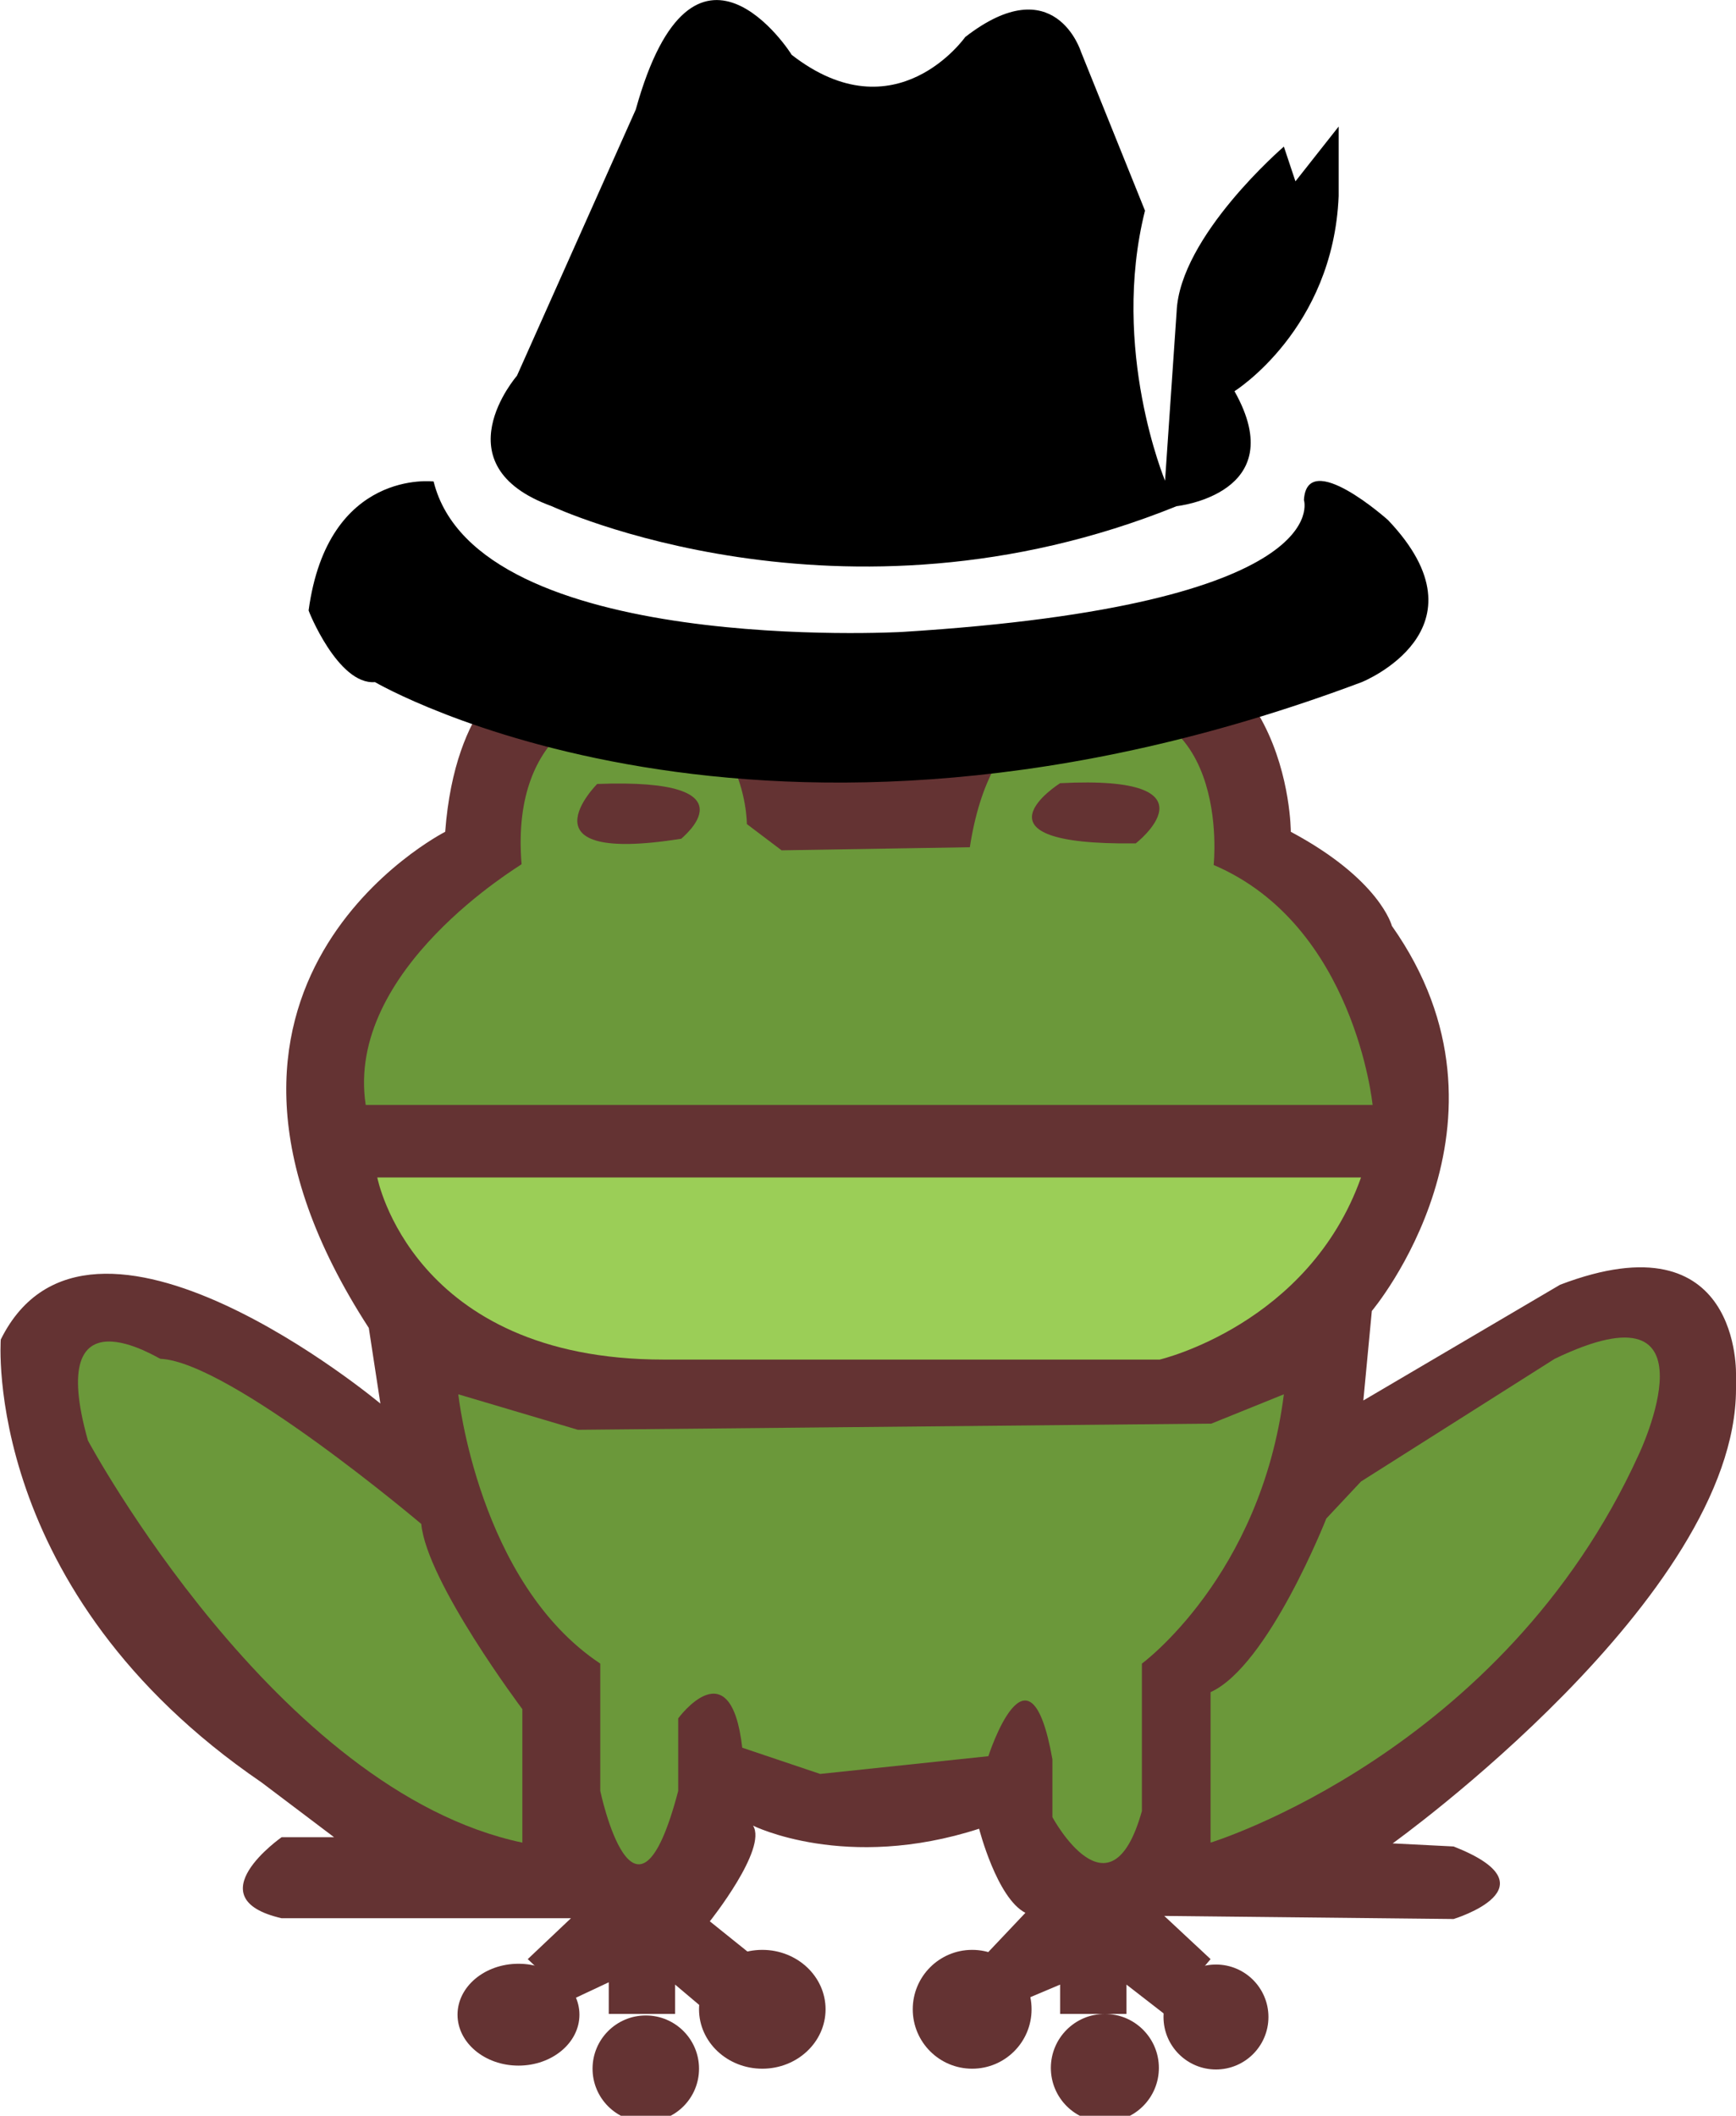 <?xml version="1.0" encoding="utf-8"?>
<!-- Generator: Adobe Illustrator 23.0.0, SVG Export Plug-In . SVG Version: 6.00 Build 0)  -->
<svg version="1.1" xmlns="http://www.w3.org/2000/svg" xmlns:xlink="http://www.w3.org/1999/xlink" x="0px" y="0px"
	 viewBox="0 0 225 274.2" style="enable-background:new 0 0 225 274.2;" xml:space="preserve">
<style type="text/css">
	.st0{display:none;}
	.st1{display:inline;}
	.st2{fill:#81BA21;}
	.st3{fill:#F2BE52;}
	.st4{fill:#F39F34;}
	.st5{fill:#FFFFFF;}
	.st6{fill:#2C404F;}
	.st7{fill:#98A0AB;}
	.st8{fill:#67AB28;}
	.st9{fill:#568E21;}
	.st10{fill:#76B324;}
	.st11{fill:#91CA56;}
	.st12{fill:#5EAD2F;}
	.st13{fill:none;}
	.st14{fill:#6CB82F;}
	.st15{fill:#4E9125;}
	.st16{fill:#57575D;}
	.st17{fill:#643333;}
	.st18{fill:#6B983A;}
	.st19{fill:#9BCE57;}
	.st20{fill:#120931;}
	.st21{fill:#F1BA14;}
	.st22{fill:#2074AA;}
	.st23{fill:#F8F9F4;}
	.st24{fill:#1B2018;}
	.st25{fill:#252220;}
	.st26{fill:#161313;}
	.st27{fill:#4D7AB3;}
	.st28{fill:#89B6D1;}
	.st29{fill:#36414E;}
	.st30{fill:#21232B;}
	.st31{fill:#F29272;}
	.st32{fill:#F1BA7F;}
	.st33{fill:#EC5B6C;}
</style>
<g id="Layer_6" class="st0">
	<g class="st1">
		<path class="st2" d="M224.6-33.8c0,0-11,20.3-1.6,33.8c0,0-28.5,34.1,18.4,63.4l-8.6,31.1c0,0-23.6-5.3-21,15.8
			c0,0-0.8,7.1,12.4,18.7l42.8,46.9v3.4l-37.5-7.5c0,0-18.4-5.3-22.5,4.9l-15,15h234l-18.8-18.4c0,0,1.1-5.3-18.4-1.9l-38.3,7.1
			l55.1-62.6c0,0,6-27-21-22.1l-9.8-30c0,0,29.6-13.9,28.5-42.8c0,0-2.6-18-8.3-19.9c0,0,7.9-28.1-6-40.5c0,0-20.3-24.8-50.3-6
			c0,0-8.3,5.6-13.1,16.9l-34.9-0.4c0,0-8.5-30-47.8-20.6C243.1-49.5,228.4-43.7,224.6-33.8z"/>
		<ellipse class="st3" cx="276.4" cy="-75" rx="6.2" ry="7.5"/>
		<circle class="st3" cx="308.5" cy="-75" r="7.5"/>
		<circle class="st3" cx="341.1" cy="-73.9" r="6.4"/>
		<path class="st4" d="M279.2-44.7v-22.8l15,22.8h3.4l7.9-22.8h6.4l9.4,24.4l17.6-24.4v22.1c0,0-12.4,10.9-13.1,16.9l-34.9-0.4
			C290.9-28.8,286.2-40.8,279.2-44.7z"/>
		<circle class="st5" cx="256.7" cy="-15.7" r="23.6"/>
		<ellipse class="st5" cx="360.4" cy="-14.6" rx="25.7" ry="22.5"/>
		<ellipse class="st6" cx="257.1" cy="-15.2" rx="15.4" ry="13.3"/>
		<circle class="st6" cx="360.8" cy="-15.2" r="13.3"/>
		<circle class="st7" cx="259" cy="-18.7" r="7.1"/>
		<circle class="st7" cx="362.3" cy="-19.3" r="7.7"/>
		<path class="st8" d="M214.4,26c0,0,91.4,47.7,187,0c0,0,5.3,15.3-26.6,37.8c0,0-59.9,32.6-131.8,0C243.1,63.8,219.4,50.8,214.4,26
			z"/>
		<path class="st9" d="M241.7,103.2l66.4,42.4l66-40.9l-42.4,66c0,0-6,4.9-22.7-7.5c0,0-8.1,11.6-21.6,8.4L241.7,103.2z"/>
		<path class="st10" d="M297.6,80.3c0,0-23.5,9.3-35.9,35.6l-19.9-12.7l-9-8.6l8.6-31.1C241.4,63.4,274,78.4,297.6,80.3z"/>
		<path class="st5" d="M303.6,190.5c0,0-4.1-10.5-13.9-11.3l-3-6.8h8.4l11.4-7.5h4.9l7.9,6l11.3,1.1l-2.3,5.6l-6.8,2.3l-7.5,10.5
			H303.6z"/>
	</g>
</g>
<g id="Layer_2" class="st0">
	<g class="st1">
		<path class="st11" d="M-22.9,366l2.6,23.3c0,0-4,1-9.3,3.8c-13.8,7.2-36.9,26.1-25.6,69.3c0,0,7.9,21.4,26.3,32.3h-10.3
			c0,0-3.2-9-12.2,0c0,0-5.6,11.6,16.5,9.4l42.4,0.3l-10.1,7.2l0.8,2.3h12v8.3v2.3l12.4-4.5l1.9,4.5l3.8,1.9l2.6-6.4l8.6-11.6l-3-3
			l34.9-0.8v3l8.6,18.8h2.6l2.3-6.8l11.6,4.5l1.9-2.6c0,0-0.4-6.8,0-6.8s13.5-0.4,13.5-0.4v-2.3l-11.6-7.5l55.1-0.4
			c0,0,8.3-7.9,0-12.8c0,0-6.1-1.9-9.1,3.8h-10.4c0,0,34.1-19.1,30.7-59.1c0,0-3.7-39.1-38-45.8l2.8-42.5c0,0-8.4-34.9-46.4-18.3
			c0,0-12.7,11.8-10.1,21.7L33,351.3c0,0-5.3-38.8-43.9-22.8C-10.8,328.5-28.6,337.4-22.9,366z"/>
		<path class="st12" d="M-29.1,394.6l2.8,29.3l5.6,26.4l8.2,28.7l6.8,16.9l3.7,8.4l9.6,0.1c0,0-24.6-44.2-27.8-115l-9.3,3.8
			L-29.1,394.6z"/>
		<path class="st12" d="M138,393.1c0,0-12,93.1-25.9,107.2l4.5,3.9l-16.5,0.1c0,0,31.1-67.3,28.3-114.3L138,393.1z"/>
		<path class="st13" d="M145.5,423c0,0,5.3,13.2,2.8,30.1c0,0,7.3,5.9,6.5-6.3c0,0,2.8-19.8-3.1-26.3
			C151.7,420.5,145.2,411.8,145.5,423z"/>
		<path class="st12" d="M140.5,468.3c0,0-8.2,17.2,5.1,4.5C145.5,472.8,152.6,457.6,140.5,468.3z"/>
		<path class="st14" d="M2.7,390.1l102.7,1.4v-3.4l2.5-2.3h3.4l1.7,3.4l-2.5,5.9l-5.3,3.4H2.7c0,0-5.3-3.7-6.2-6.3v-4.4
			C-3.5,387.9-2.1,381.7,2.7,390.1z"/>
		<path class="st15" d="M38.1,504.3c0,0-16.6-42.5-10.4-70c0,0,2.8-21.7,24.7-23.6c0,0,27.8-7.6,29.3,38.3c0,0-1.6,31.4-10.5,55.5
			L38.1,504.3z"/>
		<circle class="st14" cx="5.1" cy="354" r="21.2"/>
		<circle class="st12" cx="5.5" cy="353.3" r="16.6"/>
		<ellipse class="st14" cx="102.6" cy="355.1" rx="21" ry="20.1"/>
		<ellipse class="st12" cx="102.5" cy="354.1" rx="16.6" ry="15.8"/>
		<path class="st16" d="M-3.5,351c0,0-10.1,4.8,0,6.5h17.2c0,0,8.4-2,0-6.5H-3.5z"/>
		<path class="st16" d="M94.9,351c0,0-10.4,3.9,0,6.5h18c0,0,5.9-5.1,0-6.5H94.9z"/>
	</g>
</g>
<g id="Layer_3">
	<g>
		<g>
			<path class="st17" d="M57.7,107.8c0,0-38.8,19.7-9.9,64.3l1.5,9.8c0,0-37.7-31.5-49.2-8.3c0,0-2.5,32.6,33.8,57.4l9.4,7.1h-6.8
				c0,0-11.3,7.9,0,10.5H74l-5.6,5.3l5.6,5.3l4.9-2.3v4.1h8.6v-3.8L92,261l5.6-7.5L92,249c0,0,7.5-9.4,5.6-12.4c0,0,12,6,29.3,0.4
				c0,0,2.3,9,6,10.9l-5.3,5.6l5.3,5.6l4.5-1.9v3.8h8.6v-3.8l4.9,3.8l6-7.1l-6-5.6l37.5,0.4c0,0,13.5-4.1,0-9.4l-7.9-0.4
				c0,0,44.5-31.9,44.5-58.9s0-1.7,0-1.7s0.8-20.8-22.8-11.8l-25.5,15l1.1-11.6c0,0,20.6-24.4,2.6-49.9c0,0-1.5-6-13.1-12.2
				c0,0,0-28.7-28.1-25.7c0,0-17.3,1.9-20.3,18.4l-12.8,0.4c0,0-9.4-31.9-39-13.9C67.2,87,59,90.7,57.7,107.8z"/>
			<path class="st18" d="M11.4,186.7c0,0,24.4,45.4,56.3,52.1v-17.3c0,0-12.4-16.5-13.1-24c0,0-24.8-21-33.8-21.4
				C20.7,176.2,5.7,166.5,11.4,186.7z"/>
			<path class="st18" d="M47.4,143.2h130.5c0,0-2.3-23.3-20.6-31.1c0,0,2.6-24-18.8-20.3c0,0-10.1,0.4-12.8,18l-24.4,0.4l-4.5-3.4
				c0,0,0-17-17.6-15.4c0,0-13.1,2.3-11.6,20.6C67.6,112.1,44.7,125.6,47.4,143.2z"/>
			<path class="st17" d="M77.4,101.6c0,0-10.5,10.5,10.9,7.1C88.2,108.7,98.4,100.8,77.4,101.6z"/>
			<path class="st17" d="M137.4,101.5c0,0-12.9,8.1,9.8,7.8C147.1,109.4,158.7,100.4,137.4,101.5z"/>
			<path class="st19" d="M48.9,152.6c0,0,4.5,23.6,37.1,23.6h64.3c0,0,19.3-4.5,26.1-23.6H48.9z"/>
			<path class="st18" d="M171.9,196.8c0,0-7.5,19.1-15,22.5v19.5c0,0,37.9-11.6,55.5-50.3c0,0,10.9-22.9-10.9-12.4L176.4,192
				L171.9,196.8z"/>
			<path class="st18" d="M59.4,180.7c0,0,2.6,24.4,18.4,34.9v16.5c0,0,4.5,21.4,10.1,0v-9.4c0,0,6.8-9.3,8.3,3.8l10.1,3.4l21.8-2.3
				c0,0,5.3-16.5,8.3,0.4v7.5c0,0,7.5,13.9,11.6-0.8v-19.1c0,0,15.4-11.3,18.4-34.9l-9.4,3.8l-82.1,0.8L59.4,180.7z"/>
			<ellipse class="st17" cx="67.2" cy="261.1" rx="7.9" ry="6.6"/>
			<circle class="st17" cx="83.7" cy="268.1" r="6.9"/>
			<ellipse class="st17" cx="98.8" cy="260.4" rx="8.2" ry="7.7"/>
			<circle class="st17" cx="126" cy="260.4" r="7.7"/>
			<circle class="st17" cx="143.2" cy="268" r="7"/>
			<circle class="st17" cx="157.6" cy="261.4" r="6.8"/>
		</g>
		<g>
			<path d="M48.6,88.4c0,0,49.9,29.3,127.9,0c0,0,16.9-6.8,3.4-21c0,0-10.5-9.4-10.9-2.6c0,0,4.5,13.6-52.1,17.1
				c0,0-55.1,3.1-60.7-19.5c0,0-13.7-1.7-16.2,16.7C39.9,79,43.8,88.8,48.6,88.4z"/>
			<path d="M82.4,14.2L67,48.7c0,0-10.1,11.6,4.5,16.9c0,0,37.5,17.6,81,0c0,0,15-1.6,7.5-14.9c0,0,12.8-8,13.5-25.3v-9l-5.6,7.1
				l-1.5-4.5c0,0-13.5,11.6-13.9,21.4L151,62.3c0,0-7.1-17-2.6-35l-8.3-20.6c0,0-3.4-10.9-15-1.9c0,0-9,12.8-22.5,2.3
				C102.6,7,89.9-12.8,82.4,14.2z"/>
		</g>
	</g>
</g>
<g id="Layer_1" class="st0">
	<g class="st1">
		<path class="st20" d="M72.9,128.1l29.1-0.8l11.1-21.9c0,0,1.1,17.3,1.8,16.9s14.8-8.3,14.8-8.3L131,131l14.5-9.1l1.3,16.2l15.6-9
			l-11.1,23.6c0,0,10.8,13.1,9.1,15.5s0.7,0,0.7,0l9.4,1.1c0,0,28.5,8.1,20.3,33l-3.2,6.5c0,0-33.9-14.2-29.1,25.9
			c0,0,5.6,1.8,6,1.8s7.7,0,7.7,0s-3.4,14.6-21.8,12.1l-7.9-2.7c0,0-12.5,19.3-63.1,17.9c0,0-22.8,26.7-17.4-4.8l-12.7-6.2
			c0,0-41.1,35.7-16-8.7c0,0-20.8-29.8-18.8-46.7c0,0-27,16.6-30.7,30.4c0,0-7.3,0-2-20.8c0,0,6.8-13.2,31.8-15.2
			c0,0-19.1-14.1-33.7-4.5l-2.8,2.6c0,0-0.8-4.9,7.3-11.6c0,0,16-17.4,31.5,1.7l3.1-8.7c0,0-9.3-13.2,1.4-25.9
			c0,0-10.4-17.2,10.1-34.9c0,0,2.8,16,18,26.7h4.1c0,0-5.2-16.9,9.7-26.4C62.2,110.7,69.5,126.1,72.9,128.1z"/>
		<path class="st21" d="M110.6,118.5l-5.9,11.3c0,0,19.7,26.2,40.8,22.5l9-13.5l-10.4,5.3l-1.1-16l-13.4,7.5l-3-17.1l-13.8,10.4
			L110.6,118.5z"/>
		<path class="st5" d="M28.2,117.1c0,0-25.9,22.8,27,57.9l-20.5-13.5l-9.6-8.9l-3.2-3.7c0,0-8.6,11.8,1.5,21.1l16.3,11.3l22.8,6.8
			L29,177.9c0,0-7.9-8.7-5.1,4.2c0,0,5.3,22.5,39.7,19l15.5-1.8l4.1-2c0,0,3.5-15.2-3.5-23.3l-9.8-12.7l-14.1-12.1l-17.4-16.9
			c0,0-9-8.4-8.4-15.2H28.2z"/>
		<path class="st5" d="M61.4,117.1c0,0-7,1.5-6.5,18.5l14.6-5.8L61.4,117.1z"/>
		<path class="st22" d="M90.1,131.2c0,0-24.2-0.8-37.5,9.6c0,0,44.6,34.3,34.4,57.9c0,0-19.1,11.8-53.2,0c0,0-16-12.4-13.2-20.5
			l-2.8,8.2c0,0-2,49.8,36.1,64.7c0,0,32.8,25.9,85.4-6.5l-6.8-5.9l-1.7-20.5l3.7-17l4.8-17.9l9.8-14.1l6.8-2.3l-8.2-11.5
			c0,0-32.9,4.2-47-24.2L90.1,131.2z"/>
		<path class="st23" d="M40.3,240.9c0,0,52.3-20.8,92.7,7.3C132.9,248.2,87.8,280.2,40.3,240.9z"/>
		<path class="st21" d="M152.8,171.7c0,0-24.2,28.1-16.6,65.3l13.5,8.2h11.8l5.1-5.6l-20-6c0,0-9.8-9.2,9.3-25.1
			c0,0,14.9-9.1,29.3-3.2c0,0,10.8-14.7-4.5-25.6C180.6,179.6,173.6,169.7,152.8,171.7z"/>
		<path class="st24" d="M155.9,177.9l5.9,3.9c0,0,13.2,0.8,3.1-3.9H155.9z"/>
		<circle class="st25" cx="116.5" cy="174.3" r="21.7"/>
		<circle class="st5" cx="116.1" cy="175.8" r="17.9"/>
		<path class="st26" d="M116.1,173.1c0,0,0.7,16.7,13.4,8.8c0,0,7.7-8.2,0-13.8l-5-1.4C124.6,166.6,130.4,181.2,116.1,173.1z"/>
	</g>
</g>
<g id="Layer_4" class="st0">
	<g class="st1">
		<path class="st27" d="M81,137.2c0,0-97.9,79.3-111.4,83.8h19.7l-19.7,11.3h44.4l-5.1,18l36-7.9c0,0,73.7,30.4,112.5-22.5
			c0,0,16.9-15.2,12.9-63.6c0,0-7.3-12.4-2.3-19.1h15.2c0,0-7.3-15.7-11.3-15.7c0,0-1.7-30.9-34.3-35.4c0,0-30.9-2.8-42.2,37.7
			L81,137.2z"/>
		<path class="st28" d="M97.3,131l-20.8,19.7c0,0,36.6-7.9,48.9,27.6c0,0,10.5,37.8-41.1,52.3l-31.5,7.9c0,0,31.5,23.6,78.2,0
			c0,0,43.3-25.9,33.8-77.6l-3.9-16.9l5.3-24.2c0,0-9.3-44.4-51.4-20.8c0,0-9,7.9-8.4,12.4L97.3,131z"/>
		<path class="st28" d="M63,161.9c0,0-46.1,73.2-46.1,79.9l59.6-14.1c0,0,32.9-12.9,33-15.2c0,0,31.7-31.5-6.6-54.6
			C103,158,87.8,145.1,63,161.9z"/>
		<polygon class="st28" points="52.9,168.5 -11.8,215.4 10.7,215.4 -7.8,227.8 16.9,227.8 		"/>
		<path class="st29" d="M82.7,248.9v11.3c0,0-12.9,16.9,2.8,6.8l9.6,3.2l3.4-2.7l-11.6-6l1.3-12.6H82.7z"/>
		<path class="st29" d="M109.6,246v15.7l-5.3,3.9l0.6,3.2l3,1.3l5.3-5.4l8.8,4.9c0,0,8.7,1.1,3-5.1l-9.4-4.9V244L109.6,246z"/>
		<path class="st29" d="M159.5,136.5h22.9c0,0-2.7-11.2-12.8-14.9c0,0-6.5-4.9-9.1,3C160.5,124.5,148.7,131.6,159.5,136.5z"/>
		<circle class="st29" cx="134.2" cy="117.6" r="7.4"/>
	</g>
</g>
<g id="Layer_5" class="st0">
	<g class="st1">
		<path class="st30" d="M46,153.3l-5.6,10.7l-5,13.5l-9.6,7.6c0,0-18.3,9.8-34,47.5l-18.3,34c0,0-1.4,2.5,0,2.5s56.5,0,56.5,0
			l2.8,9.6c0,0-8.7,7.5,1.7,5.3c0,0,13.2-3.7,19.3,0.4c0,0,7.5-0.5,1.1-4c0,0-7.4-2.8-17.7-1.5l-3-10.5l12.5-0.6l0.1,4.2
			c0,0-6.9,4.6,1,3.7c0,0,9.7-2.8,19.7,0.3c0,0,7.5,1,2.4-3.2c0,0-3.9-2.3-19.4-1.8l-0.4-3.2c0,0,55.3-14.2,46.3-69.3l-4.2-11
			c0,0,11.5-21.4-1.1-34C91,153.3,71.9,129.9,46,153.3z"/>
		<path class="st31" d="M35.1,182.5c0,0,35.7-1.4,29.2,34.3c0,0-2.5,20.3-45.6,28.1l-32.1,7l-7.3,12.1h65.5c0,0,45.4-5.3,48.7-51.6
			c0,0,1.4-15.6-4.5-24.1c0,0,9-22.8,0.3-30.1c0,0-12.9-21.7-38.5-4.8l-5.6,8.2l-2,7L35.1,182.5z"/>
		<path class="st30" d="M89.1,174.9c0,0-8.7,5.7,1.7,8.3h13.5c0,0-2.5-10-9.3-11.7C95,171.5,89.4,167.2,89.1,174.9z"/>
		<path class="st32" d="M14.2,199.4c0,0,25.8-0.3,41.2,30.6c0,0,17.2-23.7,0-38.2C55.4,191.8,34.4,171.5,14.2,199.4z"/>
		<path class="st33" d="M12.6,201.3L-5.7,232l-7.9,16.8l36.8-6.6L53.9,230C53.9,230,41.2,201.3,12.6,201.3z"/>
		<circle class="st30" cx="73.6" cy="165.1" r="6.8"/>
	</g>
</g>
</svg>
